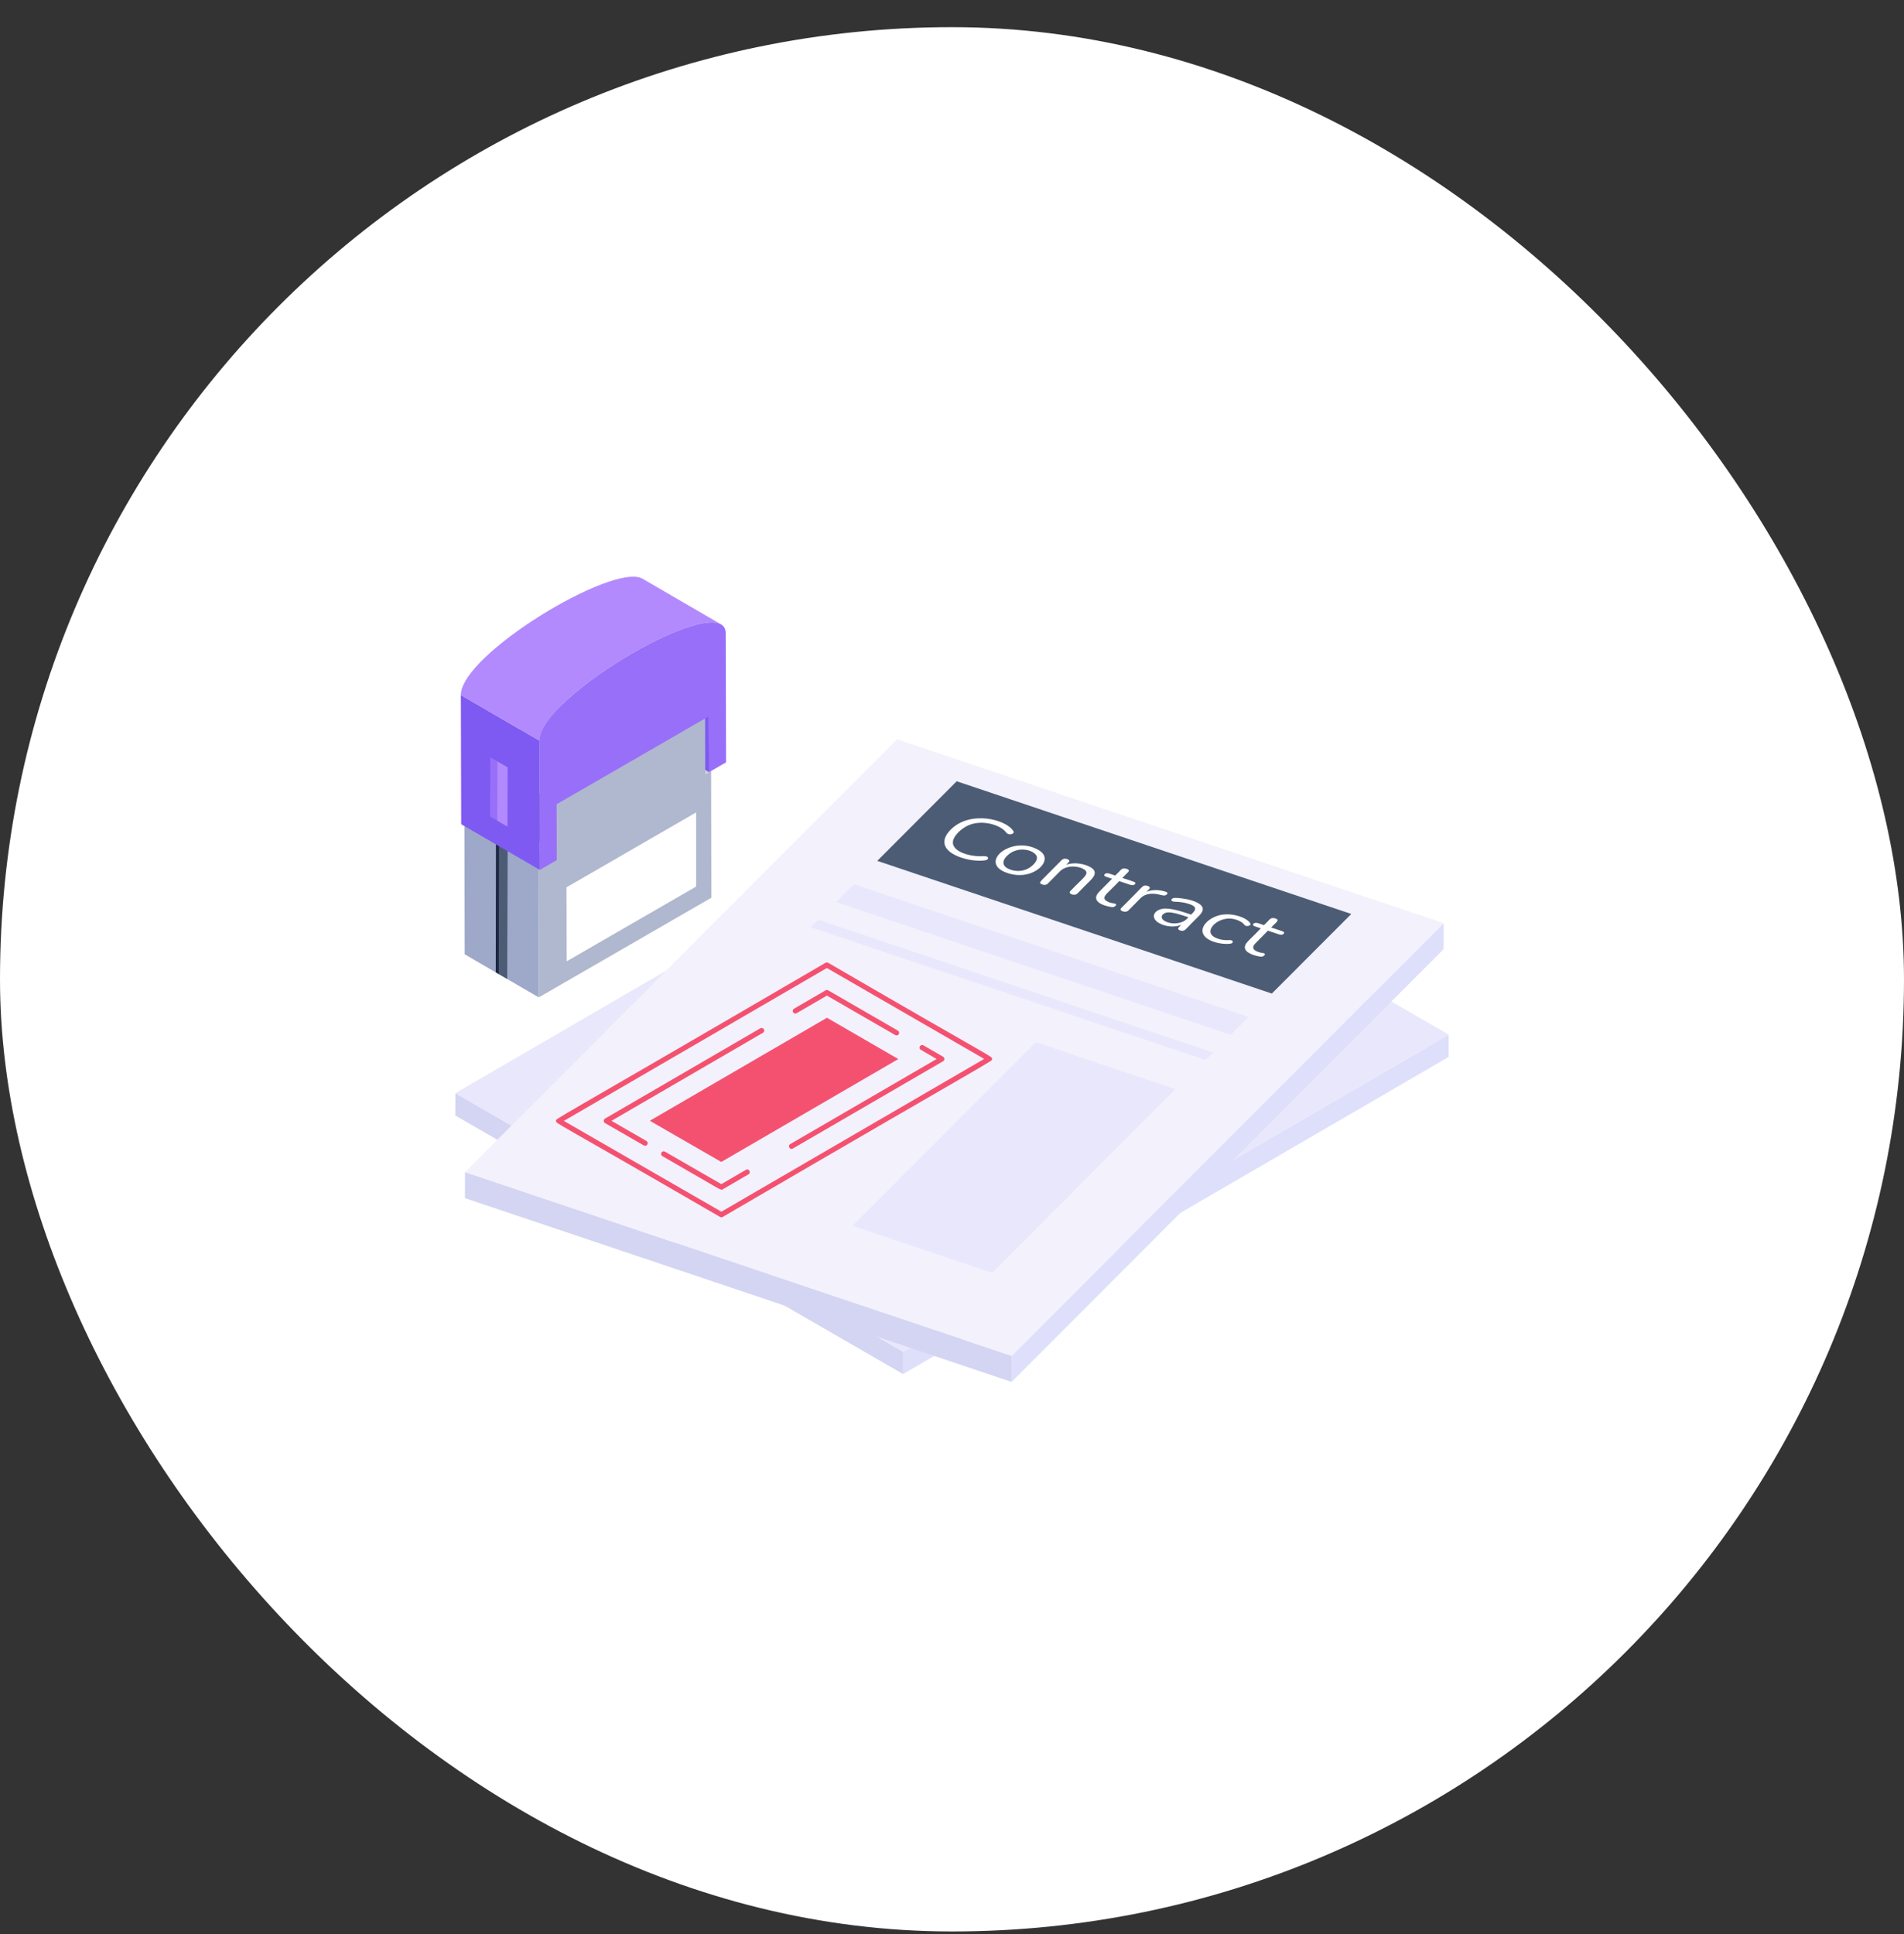 <svg width="64" height="65" viewBox="0 0 64 65" fill="none" xmlns="http://www.w3.org/2000/svg">
<rect x="0" y="0" width="64" height="65" fill="#333333" stroke="none"/>
<rect y="0.913" width="64" height="64" rx="32" fill="white"/>
<path d="M48.696 34.772L48.694 35.522L30.355 46.18L30.357 45.43L48.696 34.772Z" fill="#DEDFFB"/>
<path d="M30.357 45.429L30.355 46.179L15.304 37.49L15.307 36.74L30.357 45.429Z" fill="#D3D5F2"/>
<path d="M48.696 34.772L30.357 45.429L15.307 36.74L33.645 26.083L48.696 34.772Z" fill="#E9E7FC"/>
<path d="M48.527 31.026L48.524 31.901L34.004 46.444L34.007 45.569L48.527 31.026Z" fill="#DEDFFB"/>
<path d="M34.007 45.569L34.004 46.444L15.629 40.267L15.632 39.392L34.007 45.569Z" fill="#D3D5F2"/>
<path d="M48.527 31.026L34.007 45.569L15.632 39.392L30.153 24.847L48.527 31.026Z" fill="#F3F1FC"/>
<path d="M28.659 41.197L34.819 35.027L39.508 36.604L33.349 42.774L28.659 41.197Z" fill="#E9E7FC"/>
<path d="M45.421 30.717L32.158 26.257L29.488 28.932L42.751 33.392L45.421 30.717Z" fill="#4C5C75"/>
<path d="M41.966 34.178L28.703 29.718L28.106 30.317L41.369 34.776L41.966 34.178Z" fill="#E9E7FC"/>
<path d="M40.773 35.373L27.51 30.913L27.26 31.164L40.523 35.623L40.773 35.373Z" fill="#E9E7FC"/>
<path d="M39.225 30.055C39.164 30.124 39.065 30.087 39.002 30.074C38.771 30.012 38.51 30.013 38.34 30.184L37.932 30.597C37.871 30.659 37.767 30.649 37.701 30.611C37.656 30.585 37.656 30.551 37.69 30.516C38.419 29.792 38.39 29.778 38.475 29.763C38.554 29.749 38.709 29.804 38.626 29.883L38.536 29.974C38.736 29.889 38.971 29.903 39.178 29.968C39.233 29.982 39.262 30.01 39.225 30.055Z" fill="white"/>
<path d="M42.726 31.172C43.031 31.275 43.099 31.291 43.134 31.312C43.147 31.319 43.156 31.327 43.161 31.335C43.169 31.35 43.165 31.366 43.148 31.383C43.132 31.4 43.109 31.41 43.082 31.414C43.014 31.424 42.983 31.395 42.619 31.279L42.203 31.7C42.106 31.798 42.089 31.886 42.206 31.954C42.258 31.984 42.35 32.016 42.41 32.023C42.494 32.035 42.554 32.049 42.495 32.11C42.465 32.14 42.425 32.157 42.375 32.152C42.171 32.124 41.818 32.02 41.844 31.817C41.864 31.672 42.027 31.574 42.38 31.2L42.183 31.134C42.049 31.091 42.143 30.979 42.289 31.026L42.487 31.093C42.671 30.917 42.684 30.866 42.765 30.856C42.798 30.851 42.834 30.855 42.871 30.867C43.037 30.924 42.889 30.997 42.726 31.172Z" fill="white"/>
<path d="M42.024 31.029C42.074 31.088 41.967 31.138 41.88 31.117C41.81 31.098 41.835 31.051 41.707 30.977C41.18 30.673 40.619 31.095 40.692 31.352C40.723 31.458 40.847 31.518 40.953 31.553C41.072 31.593 41.197 31.603 41.323 31.595C41.471 31.584 41.48 31.71 41.333 31.719C41.06 31.745 40.677 31.661 40.509 31.483C40.234 31.199 40.636 30.818 41.054 30.745C41.151 30.729 41.253 30.725 41.358 30.734C41.571 30.753 41.909 30.847 42.024 31.029Z" fill="white"/>
<path d="M39.771 31.279C39.725 31.29 39.669 31.276 39.635 31.256C39.548 31.206 39.652 31.143 39.71 31.078C39.56 31.146 39.33 31.163 39.107 31.088C38.651 30.936 38.72 30.614 39.068 30.544C39.335 30.494 39.786 30.656 40.038 30.739C40.066 30.704 40.202 30.601 40.167 30.508C40.142 30.444 40.038 30.403 39.972 30.382C39.814 30.328 39.65 30.309 39.484 30.305C39.312 30.299 39.356 30.17 39.512 30.176C39.755 30.184 40.169 30.246 40.353 30.408C40.486 30.521 40.431 30.649 40.308 30.774C39.84 31.236 39.852 31.264 39.771 31.279ZM39.718 30.992C39.79 30.966 39.849 30.929 39.897 30.88L39.948 30.829C39.775 30.771 39.411 30.64 39.233 30.666C39.042 30.693 38.934 30.89 39.248 30.997C39.409 31.05 39.577 31.044 39.718 30.992Z" fill="white"/>
<path d="M36.734 29.202C36.786 29.252 36.806 29.307 36.796 29.367C36.77 29.517 36.6 29.624 36.219 30.026C36.196 30.049 36.169 30.063 36.136 30.068C36.052 30.084 35.898 30.03 35.98 29.946C36.339 29.562 36.555 29.43 36.514 29.302C36.462 29.143 35.91 29.003 35.631 29.281L35.223 29.694C35.16 29.758 35.06 29.747 34.992 29.708C34.894 29.652 34.992 29.619 35.688 28.904C35.772 28.818 35.919 28.875 35.941 28.919C35.96 28.962 35.898 28.997 35.837 29.065C36.167 28.943 36.59 29.068 36.734 29.202Z" fill="white"/>
<path d="M37.91 29.217C37.925 29.226 37.935 29.236 37.94 29.247C37.949 29.267 37.942 29.287 37.92 29.309L37.725 29.506C38.027 29.607 38.1 29.626 38.135 29.646C38.167 29.665 38.175 29.688 38.148 29.716C38.067 29.801 37.936 29.707 37.62 29.613C37.273 29.984 37.093 30.087 37.127 30.205C37.136 30.235 37.162 30.263 37.206 30.288C37.326 30.358 37.425 30.353 37.483 30.372C37.552 30.39 37.507 30.452 37.445 30.477C37.401 30.496 37.353 30.484 37.27 30.468C36.93 30.394 36.698 30.227 36.95 29.968L37.381 29.533C37.232 29.482 37.139 29.463 37.121 29.428C37.099 29.388 37.169 29.321 37.29 29.36L37.486 29.426C37.679 29.242 37.685 29.2 37.764 29.189C37.798 29.184 37.834 29.188 37.87 29.201C37.886 29.206 37.899 29.211 37.91 29.217Z" fill="white"/>
<path d="M34.48 29.39C34.275 29.429 34.059 29.407 33.866 29.342C32.841 29.003 34.005 28.045 34.907 28.566C35.383 28.841 34.961 29.305 34.48 29.39ZM34.509 29.213C34.669 29.146 34.9 28.946 34.848 28.783C34.782 28.575 34.214 28.397 33.849 28.765C33.649 28.964 33.702 29.14 33.976 29.231C34.157 29.291 34.343 29.284 34.509 29.213Z" fill="white"/>
<path d="M34.057 27.923C34.132 28.02 33.927 28.096 33.83 27.991C33.659 27.735 33.035 27.531 32.559 27.734C32.352 27.822 32.076 28.049 32.035 28.264C31.964 28.637 32.658 28.808 33.065 28.773C33.219 28.766 33.25 28.851 33.171 28.897C33.103 28.933 32.721 28.961 32.321 28.826C31.754 28.638 31.55 28.295 31.955 27.884C32.608 27.226 33.808 27.534 34.057 27.923Z" fill="white"/>
<path d="M24.205 40.899C18.438 37.556 18.693 37.769 18.693 37.673C18.693 37.576 18.151 37.958 27.75 32.357C27.777 32.342 27.81 32.342 27.837 32.357C33.604 35.709 33.344 35.492 33.344 35.588C33.344 35.684 33.879 35.307 24.292 40.899C24.266 40.914 24.233 40.915 24.205 40.899ZM18.953 37.672L24.248 40.723L33.083 35.588L27.794 32.533L18.953 37.672Z" fill="#F45170"/>
<path d="M21.641 38.496L20.337 37.745C20.279 37.711 20.28 37.627 20.337 37.594L25.557 34.559C25.599 34.535 25.652 34.549 25.676 34.591C25.7 34.632 25.686 34.686 25.645 34.71L20.554 37.669L21.728 38.346C21.77 38.37 21.784 38.423 21.76 38.465C21.735 38.507 21.682 38.52 21.641 38.496Z" fill="#F45170"/>
<path d="M22.265 38.856C22.224 38.832 22.209 38.779 22.233 38.737C22.257 38.695 22.311 38.681 22.352 38.705L24.246 39.797L25.073 39.316C25.173 39.258 25.259 39.409 25.16 39.467L24.291 39.972C24.221 40.013 24.303 40.025 22.265 38.856Z" fill="#F45170"/>
<path d="M26.564 38.45L31.484 35.591L30.953 35.283C30.911 35.26 30.897 35.206 30.921 35.165C30.945 35.123 30.998 35.109 31.04 35.133L31.701 35.515C31.759 35.549 31.758 35.632 31.701 35.666L26.651 38.6C26.551 38.658 26.465 38.507 26.564 38.45Z" fill="#F45170"/>
<path d="M30.137 34.799C30.122 34.799 30.107 34.795 30.093 34.787L27.795 33.46L26.777 34.052C26.735 34.075 26.682 34.062 26.658 34.02C26.634 33.979 26.648 33.925 26.689 33.901L27.751 33.284C27.778 33.268 27.811 33.268 27.838 33.284L30.18 34.637C30.222 34.661 30.236 34.714 30.212 34.755C30.196 34.783 30.167 34.799 30.137 34.799Z" fill="#F45170"/>
<path d="M30.195 35.593L24.245 39.051L21.843 37.667L27.797 34.205L30.195 35.593Z" fill="#F45170"/>
<path d="M18.11 33.52L15.62 32.073L15.611 27.214L18.101 28.661L18.11 33.52Z" fill="#9EA9C9"/>
<path d="M17.057 27.941L17.049 32.531L16.766 32.738L16.664 32.68L16.672 27.719L16.775 27.777V27.779L17.057 27.941Z" fill="#1D2943"/>
<path d="M17.057 27.941L17.049 32.902L16.766 32.739L16.775 27.779V27.777L17.057 27.941Z" fill="#4C5C75"/>
<path d="M23.562 26.108L21.448 24.88L21.789 24.683L23.903 25.911L23.562 26.108Z" fill="#CAD0DB"/>
<path d="M23.835 25.95L21.194 24.415L21.187 22.186L23.829 23.721L23.835 25.95Z" fill="#7E5AF2"/>
<path d="M18.101 28.661L15.611 27.214L15.953 27.017L18.442 28.464L18.101 28.661Z" fill="#CAD0DB"/>
<path d="M18.443 28.464L15.953 27.017L15.947 25.387L18.436 26.834L18.443 28.464Z" fill="#7E8188"/>
<path d="M18.436 26.834L15.947 25.387L21.066 22.431L23.555 23.878L18.436 26.834Z" fill="#CAD0DB"/>
<path d="M23.903 25.912L23.705 26.025L23.699 23.795L18.436 26.835L18.442 28.464L18.102 28.662L18.111 33.52L23.912 30.171L23.903 25.912ZM23.4 29.795L19.048 32.308L19.042 29.822L23.4 27.303V29.795Z" fill="#B0B8CF"/>
<path d="M18.145 29.236L15.503 27.701L15.491 23.359L18.132 24.895L18.145 29.236Z" fill="#7E5AF2"/>
<path d="M24.238 20.984C23.278 20.424 18.129 23.522 18.132 24.894L15.49 23.359C15.488 21.994 20.631 18.886 21.597 19.449L24.238 20.984Z" fill="#B28AFD"/>
<path d="M24.394 21.28L24.406 25.621L23.835 25.95L23.829 24.073L18.71 27.029L18.716 28.906L18.145 29.236L18.132 24.895C18.128 23.382 24.389 19.767 24.394 21.28Z" fill="#986FF9"/>
<path d="M17.061 25.789L17.055 27.777L16.576 27.499L16.471 27.44L16.478 25.453L17.061 25.789Z" fill="#986FF9"/>
<path d="M17.061 25.789L17.055 27.777L16.715 27.58L16.722 25.595L16.582 25.512L17.061 25.789Z" fill="#B28AFD"/>
</svg>
